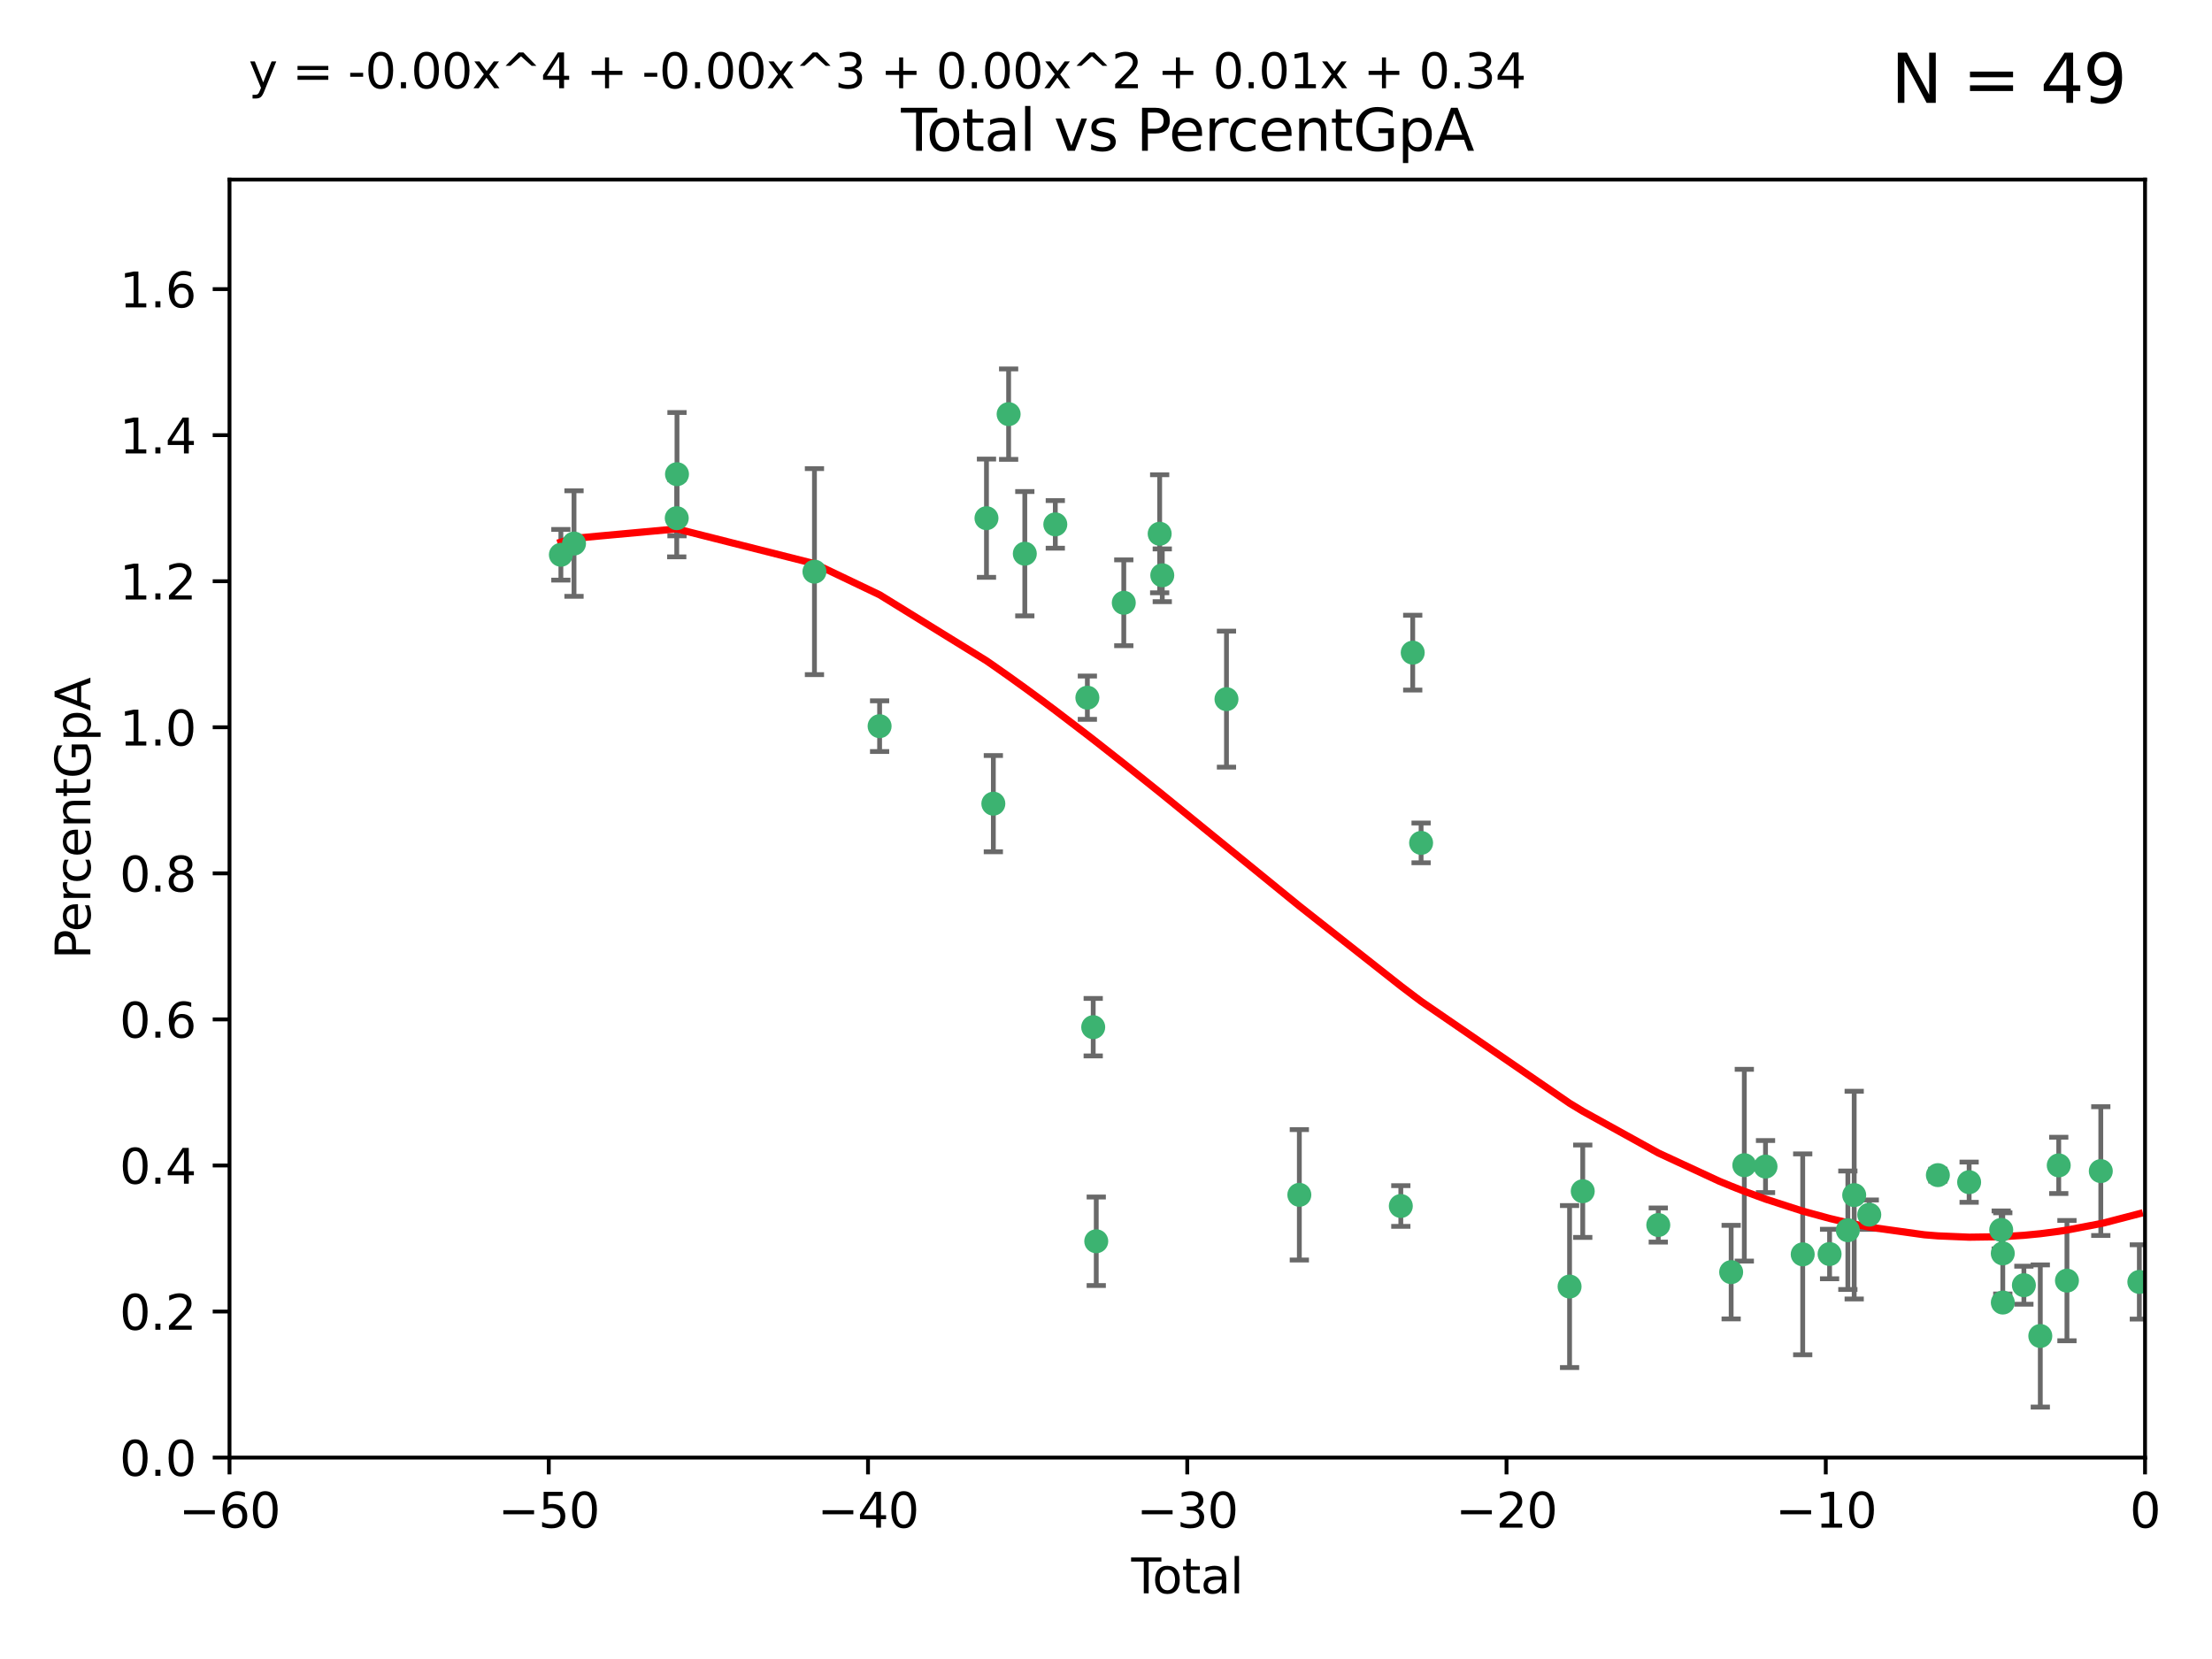 <?xml version="1.0" encoding="utf-8" standalone="no"?>
<!DOCTYPE svg PUBLIC "-//W3C//DTD SVG 1.1//EN"
  "http://www.w3.org/Graphics/SVG/1.1/DTD/svg11.dtd">
<svg xmlns:xlink="http://www.w3.org/1999/xlink" width="460.8pt" height="345.6pt" viewBox="0 0 460.8 345.6" xmlns="http://www.w3.org/2000/svg" version="1.1">
 <defs>
  <style type="text/css">*{stroke-linejoin: round; stroke-linecap: butt}</style>
 </defs>
 <g id="figure_1">
  <g id="patch_1">
   <path d="M 0 345.6 
L 460.8 345.6 
L 460.8 0 
L 0 0 
z
" style="fill: #ffffff"/>
  </g>
  <g id="axes_1">
   <g id="patch_2">
    <path d="M 47.81 303.64 
L 446.85 303.64 
L 446.85 37.411 
L 47.81 37.411 
z
" style="fill: #ffffff"/>
   </g>
   <g id="PathCollection_1">
    <defs>
     <path id="m4692ec06b2" d="M 0 1.118 
C 0.297 1.118 0.581 1 0.791 0.791 
C 1 0.581 1.118 0.297 1.118 0 
C 1.118 -0.297 1 -0.581 0.791 -0.791 
C 0.581 -1 0.297 -1.118 0 -1.118 
C -0.297 -1.118 -0.581 -1 -0.791 -0.791 
C -1 -0.581 -1.118 -0.297 -1.118 0 
C -1.118 0.297 -1 0.581 -0.791 0.791 
C -0.581 1 -0.297 1.118 0 1.118 
z
" style="stroke: #3cb371"/>
    </defs>
    <g clip-path="url(#p5412caa7f9)">
     <use xlink:href="#m4692ec06b2" x="116.842" y="115.568" style="fill: #3cb371; stroke: #3cb371"/>
     <use xlink:href="#m4692ec06b2" x="119.578" y="113.232" style="fill: #3cb371; stroke: #3cb371"/>
     <use xlink:href="#m4692ec06b2" x="140.979" y="107.943" style="fill: #3cb371; stroke: #3cb371"/>
     <use xlink:href="#m4692ec06b2" x="141.03" y="98.781" style="fill: #3cb371; stroke: #3cb371"/>
     <use xlink:href="#m4692ec06b2" x="169.665" y="119.082" style="fill: #3cb371; stroke: #3cb371"/>
     <use xlink:href="#m4692ec06b2" x="183.238" y="151.274" style="fill: #3cb371; stroke: #3cb371"/>
     <use xlink:href="#m4692ec06b2" x="205.501" y="107.949" style="fill: #3cb371; stroke: #3cb371"/>
     <use xlink:href="#m4692ec06b2" x="206.932" y="167.417" style="fill: #3cb371; stroke: #3cb371"/>
     <use xlink:href="#m4692ec06b2" x="210.116" y="86.272" style="fill: #3cb371; stroke: #3cb371"/>
     <use xlink:href="#m4692ec06b2" x="213.487" y="115.347" style="fill: #3cb371; stroke: #3cb371"/>
     <use xlink:href="#m4692ec06b2" x="219.84" y="109.239" style="fill: #3cb371; stroke: #3cb371"/>
     <use xlink:href="#m4692ec06b2" x="226.519" y="145.341" style="fill: #3cb371; stroke: #3cb371"/>
     <use xlink:href="#m4692ec06b2" x="227.736" y="213.979" style="fill: #3cb371; stroke: #3cb371"/>
     <use xlink:href="#m4692ec06b2" x="228.369" y="258.579" style="fill: #3cb371; stroke: #3cb371"/>
     <use xlink:href="#m4692ec06b2" x="234.106" y="125.569" style="fill: #3cb371; stroke: #3cb371"/>
     <use xlink:href="#m4692ec06b2" x="241.581" y="111.192" style="fill: #3cb371; stroke: #3cb371"/>
     <use xlink:href="#m4692ec06b2" x="242.123" y="119.843" style="fill: #3cb371; stroke: #3cb371"/>
     <use xlink:href="#m4692ec06b2" x="255.497" y="145.644" style="fill: #3cb371; stroke: #3cb371"/>
     <use xlink:href="#m4692ec06b2" x="270.676" y="248.904" style="fill: #3cb371; stroke: #3cb371"/>
     <use xlink:href="#m4692ec06b2" x="291.816" y="251.235" style="fill: #3cb371; stroke: #3cb371"/>
     <use xlink:href="#m4692ec06b2" x="294.296" y="135.958" style="fill: #3cb371; stroke: #3cb371"/>
     <use xlink:href="#m4692ec06b2" x="296.041" y="175.59" style="fill: #3cb371; stroke: #3cb371"/>
     <use xlink:href="#m4692ec06b2" x="326.971" y="268.012" style="fill: #3cb371; stroke: #3cb371"/>
     <use xlink:href="#m4692ec06b2" x="329.715" y="248.151" style="fill: #3cb371; stroke: #3cb371"/>
     <use xlink:href="#m4692ec06b2" x="345.451" y="255.193" style="fill: #3cb371; stroke: #3cb371"/>
     <use xlink:href="#m4692ec06b2" x="360.631" y="265.008" style="fill: #3cb371; stroke: #3cb371"/>
     <use xlink:href="#m4692ec06b2" x="363.373" y="242.731" style="fill: #3cb371; stroke: #3cb371"/>
     <use xlink:href="#m4692ec06b2" x="367.79" y="243.018" style="fill: #3cb371; stroke: #3cb371"/>
     <use xlink:href="#m4692ec06b2" x="375.538" y="261.303" style="fill: #3cb371; stroke: #3cb371"/>
     <use xlink:href="#m4692ec06b2" x="381.135" y="261.239" style="fill: #3cb371; stroke: #3cb371"/>
     <use xlink:href="#m4692ec06b2" x="384.942" y="256.279" style="fill: #3cb371; stroke: #3cb371"/>
     <use xlink:href="#m4692ec06b2" x="386.263" y="248.965" style="fill: #3cb371; stroke: #3cb371"/>
     <use xlink:href="#m4692ec06b2" x="389.405" y="253.038" style="fill: #3cb371; stroke: #3cb371"/>
     <use xlink:href="#m4692ec06b2" x="403.696" y="244.8" style="fill: #3cb371; stroke: #3cb371"/>
     <use xlink:href="#m4692ec06b2" x="410.206" y="246.271" style="fill: #3cb371; stroke: #3cb371"/>
     <use xlink:href="#m4692ec06b2" x="416.889" y="256.212" style="fill: #3cb371; stroke: #3cb371"/>
     <use xlink:href="#m4692ec06b2" x="417.216" y="261.105" style="fill: #3cb371; stroke: #3cb371"/>
     <use xlink:href="#m4692ec06b2" x="417.223" y="271.345" style="fill: #3cb371; stroke: #3cb371"/>
     <use xlink:href="#m4692ec06b2" x="421.613" y="267.733" style="fill: #3cb371; stroke: #3cb371"/>
     <use xlink:href="#m4692ec06b2" x="425.033" y="278.312" style="fill: #3cb371; stroke: #3cb371"/>
     <use xlink:href="#m4692ec06b2" x="428.874" y="242.769" style="fill: #3cb371; stroke: #3cb371"/>
     <use xlink:href="#m4692ec06b2" x="430.584" y="266.777" style="fill: #3cb371; stroke: #3cb371"/>
     <use xlink:href="#m4692ec06b2" x="437.635" y="243.962" style="fill: #3cb371; stroke: #3cb371"/>
     <use xlink:href="#m4692ec06b2" x="445.664" y="267.05" style="fill: #3cb371; stroke: #3cb371"/>
    </g>
   </g>
   <g id="matplotlib.axis_1">
    <g id="xtick_1">
     <g id="line2d_1">
      <defs>
       <path id="m58c112a62a" d="M 0 0 
L 0 3.5 
" style="stroke: #000000; stroke-width: 0.8"/>
      </defs>
      <g>
       <use xlink:href="#m58c112a62a" x="47.81" y="303.64" style="stroke: #000000; stroke-width: 0.8"/>
      </g>
     </g>
     <g id="text_1">
      <!-- −60 -->
      <g transform="translate(37.258 318.238)scale(0.1 -0.1)">
       <defs>
        <path id="DejaVuSans-2212" d="M 678 2272 
L 4684 2272 
L 4684 1741 
L 678 1741 
L 678 2272 
z
" transform="scale(0.016)"/>
        <path id="DejaVuSans-36" d="M 2113 2584 
Q 1688 2584 1439 2293 
Q 1191 2003 1191 1497 
Q 1191 994 1439 701 
Q 1688 409 2113 409 
Q 2538 409 2786 701 
Q 3034 994 3034 1497 
Q 3034 2003 2786 2293 
Q 2538 2584 2113 2584 
z
M 3366 4563 
L 3366 3988 
Q 3128 4100 2886 4159 
Q 2644 4219 2406 4219 
Q 1781 4219 1451 3797 
Q 1122 3375 1075 2522 
Q 1259 2794 1537 2939 
Q 1816 3084 2150 3084 
Q 2853 3084 3261 2657 
Q 3669 2231 3669 1497 
Q 3669 778 3244 343 
Q 2819 -91 2113 -91 
Q 1303 -91 875 529 
Q 447 1150 447 2328 
Q 447 3434 972 4092 
Q 1497 4750 2381 4750 
Q 2619 4750 2861 4703 
Q 3103 4656 3366 4563 
z
" transform="scale(0.016)"/>
        <path id="DejaVuSans-30" d="M 2034 4250 
Q 1547 4250 1301 3770 
Q 1056 3291 1056 2328 
Q 1056 1369 1301 889 
Q 1547 409 2034 409 
Q 2525 409 2770 889 
Q 3016 1369 3016 2328 
Q 3016 3291 2770 3770 
Q 2525 4250 2034 4250 
z
M 2034 4750 
Q 2819 4750 3233 4129 
Q 3647 3509 3647 2328 
Q 3647 1150 3233 529 
Q 2819 -91 2034 -91 
Q 1250 -91 836 529 
Q 422 1150 422 2328 
Q 422 3509 836 4129 
Q 1250 4750 2034 4750 
z
" transform="scale(0.016)"/>
       </defs>
       <use xlink:href="#DejaVuSans-2212"/>
       <use xlink:href="#DejaVuSans-36" x="83.789"/>
       <use xlink:href="#DejaVuSans-30" x="147.412"/>
      </g>
     </g>
    </g>
    <g id="xtick_2">
     <g id="line2d_2">
      <g>
       <use xlink:href="#m58c112a62a" x="114.317" y="303.64" style="stroke: #000000; stroke-width: 0.8"/>
      </g>
     </g>
     <g id="text_2">
      <!-- −50 -->
      <g transform="translate(103.764 318.238)scale(0.1 -0.1)">
       <defs>
        <path id="DejaVuSans-35" d="M 691 4666 
L 3169 4666 
L 3169 4134 
L 1269 4134 
L 1269 2991 
Q 1406 3038 1543 3061 
Q 1681 3084 1819 3084 
Q 2600 3084 3056 2656 
Q 3513 2228 3513 1497 
Q 3513 744 3044 326 
Q 2575 -91 1722 -91 
Q 1428 -91 1123 -41 
Q 819 9 494 109 
L 494 744 
Q 775 591 1075 516 
Q 1375 441 1709 441 
Q 2250 441 2565 725 
Q 2881 1009 2881 1497 
Q 2881 1984 2565 2268 
Q 2250 2553 1709 2553 
Q 1456 2553 1204 2497 
Q 953 2441 691 2322 
L 691 4666 
z
" transform="scale(0.016)"/>
       </defs>
       <use xlink:href="#DejaVuSans-2212"/>
       <use xlink:href="#DejaVuSans-35" x="83.789"/>
       <use xlink:href="#DejaVuSans-30" x="147.412"/>
      </g>
     </g>
    </g>
    <g id="xtick_3">
     <g id="line2d_3">
      <g>
       <use xlink:href="#m58c112a62a" x="180.823" y="303.64" style="stroke: #000000; stroke-width: 0.8"/>
      </g>
     </g>
     <g id="text_3">
      <!-- −40 -->
      <g transform="translate(170.271 318.238)scale(0.1 -0.1)">
       <defs>
        <path id="DejaVuSans-34" d="M 2419 4116 
L 825 1625 
L 2419 1625 
L 2419 4116 
z
M 2253 4666 
L 3047 4666 
L 3047 1625 
L 3713 1625 
L 3713 1100 
L 3047 1100 
L 3047 0 
L 2419 0 
L 2419 1100 
L 313 1100 
L 313 1709 
L 2253 4666 
z
" transform="scale(0.016)"/>
       </defs>
       <use xlink:href="#DejaVuSans-2212"/>
       <use xlink:href="#DejaVuSans-34" x="83.789"/>
       <use xlink:href="#DejaVuSans-30" x="147.412"/>
      </g>
     </g>
    </g>
    <g id="xtick_4">
     <g id="line2d_4">
      <g>
       <use xlink:href="#m58c112a62a" x="247.33" y="303.64" style="stroke: #000000; stroke-width: 0.8"/>
      </g>
     </g>
     <g id="text_4">
      <!-- −30 -->
      <g transform="translate(236.778 318.238)scale(0.1 -0.1)">
       <defs>
        <path id="DejaVuSans-33" d="M 2597 2516 
Q 3050 2419 3304 2112 
Q 3559 1806 3559 1356 
Q 3559 666 3084 287 
Q 2609 -91 1734 -91 
Q 1441 -91 1130 -33 
Q 819 25 488 141 
L 488 750 
Q 750 597 1062 519 
Q 1375 441 1716 441 
Q 2309 441 2620 675 
Q 2931 909 2931 1356 
Q 2931 1769 2642 2001 
Q 2353 2234 1838 2234 
L 1294 2234 
L 1294 2753 
L 1863 2753 
Q 2328 2753 2575 2939 
Q 2822 3125 2822 3475 
Q 2822 3834 2567 4026 
Q 2313 4219 1838 4219 
Q 1578 4219 1281 4162 
Q 984 4106 628 3988 
L 628 4550 
Q 988 4650 1302 4700 
Q 1616 4750 1894 4750 
Q 2613 4750 3031 4423 
Q 3450 4097 3450 3541 
Q 3450 3153 3228 2886 
Q 3006 2619 2597 2516 
z
" transform="scale(0.016)"/>
       </defs>
       <use xlink:href="#DejaVuSans-2212"/>
       <use xlink:href="#DejaVuSans-33" x="83.789"/>
       <use xlink:href="#DejaVuSans-30" x="147.412"/>
      </g>
     </g>
    </g>
    <g id="xtick_5">
     <g id="line2d_5">
      <g>
       <use xlink:href="#m58c112a62a" x="313.837" y="303.64" style="stroke: #000000; stroke-width: 0.8"/>
      </g>
     </g>
     <g id="text_5">
      <!-- −20 -->
      <g transform="translate(303.284 318.238)scale(0.1 -0.1)">
       <defs>
        <path id="DejaVuSans-32" d="M 1228 531 
L 3431 531 
L 3431 0 
L 469 0 
L 469 531 
Q 828 903 1448 1529 
Q 2069 2156 2228 2338 
Q 2531 2678 2651 2914 
Q 2772 3150 2772 3378 
Q 2772 3750 2511 3984 
Q 2250 4219 1831 4219 
Q 1534 4219 1204 4116 
Q 875 4013 500 3803 
L 500 4441 
Q 881 4594 1212 4672 
Q 1544 4750 1819 4750 
Q 2544 4750 2975 4387 
Q 3406 4025 3406 3419 
Q 3406 3131 3298 2873 
Q 3191 2616 2906 2266 
Q 2828 2175 2409 1742 
Q 1991 1309 1228 531 
z
" transform="scale(0.016)"/>
       </defs>
       <use xlink:href="#DejaVuSans-2212"/>
       <use xlink:href="#DejaVuSans-32" x="83.789"/>
       <use xlink:href="#DejaVuSans-30" x="147.412"/>
      </g>
     </g>
    </g>
    <g id="xtick_6">
     <g id="line2d_6">
      <g>
       <use xlink:href="#m58c112a62a" x="380.343" y="303.64" style="stroke: #000000; stroke-width: 0.8"/>
      </g>
     </g>
     <g id="text_6">
      <!-- −10 -->
      <g transform="translate(369.791 318.238)scale(0.1 -0.1)">
       <defs>
        <path id="DejaVuSans-31" d="M 794 531 
L 1825 531 
L 1825 4091 
L 703 3866 
L 703 4441 
L 1819 4666 
L 2450 4666 
L 2450 531 
L 3481 531 
L 3481 0 
L 794 0 
L 794 531 
z
" transform="scale(0.016)"/>
       </defs>
       <use xlink:href="#DejaVuSans-2212"/>
       <use xlink:href="#DejaVuSans-31" x="83.789"/>
       <use xlink:href="#DejaVuSans-30" x="147.412"/>
      </g>
     </g>
    </g>
    <g id="xtick_7">
     <g id="line2d_7">
      <g>
       <use xlink:href="#m58c112a62a" x="446.85" y="303.64" style="stroke: #000000; stroke-width: 0.8"/>
      </g>
     </g>
     <g id="text_7">
      <!-- 0 -->
      <g transform="translate(443.669 318.238)scale(0.1 -0.1)">
       <use xlink:href="#DejaVuSans-30"/>
      </g>
     </g>
    </g>
    <g id="text_8">
     <!-- Total -->
     <g transform="translate(235.653 331.917)scale(0.1 -0.1)">
      <defs>
       <path id="DejaVuSans-54" d="M -19 4666 
L 3928 4666 
L 3928 4134 
L 2272 4134 
L 2272 0 
L 1638 0 
L 1638 4134 
L -19 4134 
L -19 4666 
z
" transform="scale(0.016)"/>
       <path id="DejaVuSans-6f" d="M 1959 3097 
Q 1497 3097 1228 2736 
Q 959 2375 959 1747 
Q 959 1119 1226 758 
Q 1494 397 1959 397 
Q 2419 397 2687 759 
Q 2956 1122 2956 1747 
Q 2956 2369 2687 2733 
Q 2419 3097 1959 3097 
z
M 1959 3584 
Q 2709 3584 3137 3096 
Q 3566 2609 3566 1747 
Q 3566 888 3137 398 
Q 2709 -91 1959 -91 
Q 1206 -91 779 398 
Q 353 888 353 1747 
Q 353 2609 779 3096 
Q 1206 3584 1959 3584 
z
" transform="scale(0.016)"/>
       <path id="DejaVuSans-74" d="M 1172 4494 
L 1172 3500 
L 2356 3500 
L 2356 3053 
L 1172 3053 
L 1172 1153 
Q 1172 725 1289 603 
Q 1406 481 1766 481 
L 2356 481 
L 2356 0 
L 1766 0 
Q 1100 0 847 248 
Q 594 497 594 1153 
L 594 3053 
L 172 3053 
L 172 3500 
L 594 3500 
L 594 4494 
L 1172 4494 
z
" transform="scale(0.016)"/>
       <path id="DejaVuSans-61" d="M 2194 1759 
Q 1497 1759 1228 1600 
Q 959 1441 959 1056 
Q 959 750 1161 570 
Q 1363 391 1709 391 
Q 2188 391 2477 730 
Q 2766 1069 2766 1631 
L 2766 1759 
L 2194 1759 
z
M 3341 1997 
L 3341 0 
L 2766 0 
L 2766 531 
Q 2569 213 2275 61 
Q 1981 -91 1556 -91 
Q 1019 -91 701 211 
Q 384 513 384 1019 
Q 384 1609 779 1909 
Q 1175 2209 1959 2209 
L 2766 2209 
L 2766 2266 
Q 2766 2663 2505 2880 
Q 2244 3097 1772 3097 
Q 1472 3097 1187 3025 
Q 903 2953 641 2809 
L 641 3341 
Q 956 3463 1253 3523 
Q 1550 3584 1831 3584 
Q 2591 3584 2966 3190 
Q 3341 2797 3341 1997 
z
" transform="scale(0.016)"/>
       <path id="DejaVuSans-6c" d="M 603 4863 
L 1178 4863 
L 1178 0 
L 603 0 
L 603 4863 
z
" transform="scale(0.016)"/>
      </defs>
      <use xlink:href="#DejaVuSans-54"/>
      <use xlink:href="#DejaVuSans-6f" x="44.084"/>
      <use xlink:href="#DejaVuSans-74" x="105.266"/>
      <use xlink:href="#DejaVuSans-61" x="144.475"/>
      <use xlink:href="#DejaVuSans-6c" x="205.754"/>
     </g>
    </g>
   </g>
   <g id="matplotlib.axis_2">
    <g id="ytick_1">
     <g id="line2d_8">
      <defs>
       <path id="md1e97ae1a2" d="M 0 0 
L -3.5 0 
" style="stroke: #000000; stroke-width: 0.8"/>
      </defs>
      <g>
       <use xlink:href="#md1e97ae1a2" x="47.81" y="303.64" style="stroke: #000000; stroke-width: 0.8"/>
      </g>
     </g>
     <g id="text_9">
      <!-- 0.0 -->
      <g transform="translate(24.907 307.439)scale(0.1 -0.1)">
       <defs>
        <path id="DejaVuSans-2e" d="M 684 794 
L 1344 794 
L 1344 0 
L 684 0 
L 684 794 
z
" transform="scale(0.016)"/>
       </defs>
       <use xlink:href="#DejaVuSans-30"/>
       <use xlink:href="#DejaVuSans-2e" x="63.623"/>
       <use xlink:href="#DejaVuSans-30" x="95.41"/>
      </g>
     </g>
    </g>
    <g id="ytick_2">
     <g id="line2d_9">
      <g>
       <use xlink:href="#md1e97ae1a2" x="47.81" y="273.214" style="stroke: #000000; stroke-width: 0.8"/>
      </g>
     </g>
     <g id="text_10">
      <!-- 0.2 -->
      <g transform="translate(24.907 277.013)scale(0.1 -0.1)">
       <use xlink:href="#DejaVuSans-30"/>
       <use xlink:href="#DejaVuSans-2e" x="63.623"/>
       <use xlink:href="#DejaVuSans-32" x="95.41"/>
      </g>
     </g>
    </g>
    <g id="ytick_3">
     <g id="line2d_10">
      <g>
       <use xlink:href="#md1e97ae1a2" x="47.81" y="242.788" style="stroke: #000000; stroke-width: 0.8"/>
      </g>
     </g>
     <g id="text_11">
      <!-- 0.4 -->
      <g transform="translate(24.907 246.587)scale(0.1 -0.1)">
       <use xlink:href="#DejaVuSans-30"/>
       <use xlink:href="#DejaVuSans-2e" x="63.623"/>
       <use xlink:href="#DejaVuSans-34" x="95.41"/>
      </g>
     </g>
    </g>
    <g id="ytick_4">
     <g id="line2d_11">
      <g>
       <use xlink:href="#md1e97ae1a2" x="47.81" y="212.362" style="stroke: #000000; stroke-width: 0.8"/>
      </g>
     </g>
     <g id="text_12">
      <!-- 0.6 -->
      <g transform="translate(24.907 216.161)scale(0.1 -0.1)">
       <use xlink:href="#DejaVuSans-30"/>
       <use xlink:href="#DejaVuSans-2e" x="63.623"/>
       <use xlink:href="#DejaVuSans-36" x="95.41"/>
      </g>
     </g>
    </g>
    <g id="ytick_5">
     <g id="line2d_12">
      <g>
       <use xlink:href="#md1e97ae1a2" x="47.81" y="181.935" style="stroke: #000000; stroke-width: 0.8"/>
      </g>
     </g>
     <g id="text_13">
      <!-- 0.8 -->
      <g transform="translate(24.907 185.735)scale(0.1 -0.1)">
       <defs>
        <path id="DejaVuSans-38" d="M 2034 2216 
Q 1584 2216 1326 1975 
Q 1069 1734 1069 1313 
Q 1069 891 1326 650 
Q 1584 409 2034 409 
Q 2484 409 2743 651 
Q 3003 894 3003 1313 
Q 3003 1734 2745 1975 
Q 2488 2216 2034 2216 
z
M 1403 2484 
Q 997 2584 770 2862 
Q 544 3141 544 3541 
Q 544 4100 942 4425 
Q 1341 4750 2034 4750 
Q 2731 4750 3128 4425 
Q 3525 4100 3525 3541 
Q 3525 3141 3298 2862 
Q 3072 2584 2669 2484 
Q 3125 2378 3379 2068 
Q 3634 1759 3634 1313 
Q 3634 634 3220 271 
Q 2806 -91 2034 -91 
Q 1263 -91 848 271 
Q 434 634 434 1313 
Q 434 1759 690 2068 
Q 947 2378 1403 2484 
z
M 1172 3481 
Q 1172 3119 1398 2916 
Q 1625 2713 2034 2713 
Q 2441 2713 2670 2916 
Q 2900 3119 2900 3481 
Q 2900 3844 2670 4047 
Q 2441 4250 2034 4250 
Q 1625 4250 1398 4047 
Q 1172 3844 1172 3481 
z
" transform="scale(0.016)"/>
       </defs>
       <use xlink:href="#DejaVuSans-30"/>
       <use xlink:href="#DejaVuSans-2e" x="63.623"/>
       <use xlink:href="#DejaVuSans-38" x="95.41"/>
      </g>
     </g>
    </g>
    <g id="ytick_6">
     <g id="line2d_13">
      <g>
       <use xlink:href="#md1e97ae1a2" x="47.81" y="151.509" style="stroke: #000000; stroke-width: 0.8"/>
      </g>
     </g>
     <g id="text_14">
      <!-- 1.0 -->
      <g transform="translate(24.907 155.308)scale(0.1 -0.1)">
       <use xlink:href="#DejaVuSans-31"/>
       <use xlink:href="#DejaVuSans-2e" x="63.623"/>
       <use xlink:href="#DejaVuSans-30" x="95.41"/>
      </g>
     </g>
    </g>
    <g id="ytick_7">
     <g id="line2d_14">
      <g>
       <use xlink:href="#md1e97ae1a2" x="47.81" y="121.083" style="stroke: #000000; stroke-width: 0.8"/>
      </g>
     </g>
     <g id="text_15">
      <!-- 1.2 -->
      <g transform="translate(24.907 124.882)scale(0.1 -0.1)">
       <use xlink:href="#DejaVuSans-31"/>
       <use xlink:href="#DejaVuSans-2e" x="63.623"/>
       <use xlink:href="#DejaVuSans-32" x="95.41"/>
      </g>
     </g>
    </g>
    <g id="ytick_8">
     <g id="line2d_15">
      <g>
       <use xlink:href="#md1e97ae1a2" x="47.81" y="90.657" style="stroke: #000000; stroke-width: 0.8"/>
      </g>
     </g>
     <g id="text_16">
      <!-- 1.4 -->
      <g transform="translate(24.907 94.456)scale(0.1 -0.1)">
       <use xlink:href="#DejaVuSans-31"/>
       <use xlink:href="#DejaVuSans-2e" x="63.623"/>
       <use xlink:href="#DejaVuSans-34" x="95.41"/>
      </g>
     </g>
    </g>
    <g id="ytick_9">
     <g id="line2d_16">
      <g>
       <use xlink:href="#md1e97ae1a2" x="47.81" y="60.231" style="stroke: #000000; stroke-width: 0.8"/>
      </g>
     </g>
     <g id="text_17">
      <!-- 1.6 -->
      <g transform="translate(24.907 64.03)scale(0.1 -0.1)">
       <use xlink:href="#DejaVuSans-31"/>
       <use xlink:href="#DejaVuSans-2e" x="63.623"/>
       <use xlink:href="#DejaVuSans-36" x="95.41"/>
      </g>
     </g>
    </g>
    <g id="text_18">
     <!-- PercentGpA -->
     <g transform="translate(18.827 199.802)rotate(-90)scale(0.1 -0.1)">
      <defs>
       <path id="DejaVuSans-50" d="M 1259 4147 
L 1259 2394 
L 2053 2394 
Q 2494 2394 2734 2622 
Q 2975 2850 2975 3272 
Q 2975 3691 2734 3919 
Q 2494 4147 2053 4147 
L 1259 4147 
z
M 628 4666 
L 2053 4666 
Q 2838 4666 3239 4311 
Q 3641 3956 3641 3272 
Q 3641 2581 3239 2228 
Q 2838 1875 2053 1875 
L 1259 1875 
L 1259 0 
L 628 0 
L 628 4666 
z
" transform="scale(0.016)"/>
       <path id="DejaVuSans-65" d="M 3597 1894 
L 3597 1613 
L 953 1613 
Q 991 1019 1311 708 
Q 1631 397 2203 397 
Q 2534 397 2845 478 
Q 3156 559 3463 722 
L 3463 178 
Q 3153 47 2828 -22 
Q 2503 -91 2169 -91 
Q 1331 -91 842 396 
Q 353 884 353 1716 
Q 353 2575 817 3079 
Q 1281 3584 2069 3584 
Q 2775 3584 3186 3129 
Q 3597 2675 3597 1894 
z
M 3022 2063 
Q 3016 2534 2758 2815 
Q 2500 3097 2075 3097 
Q 1594 3097 1305 2825 
Q 1016 2553 972 2059 
L 3022 2063 
z
" transform="scale(0.016)"/>
       <path id="DejaVuSans-72" d="M 2631 2963 
Q 2534 3019 2420 3045 
Q 2306 3072 2169 3072 
Q 1681 3072 1420 2755 
Q 1159 2438 1159 1844 
L 1159 0 
L 581 0 
L 581 3500 
L 1159 3500 
L 1159 2956 
Q 1341 3275 1631 3429 
Q 1922 3584 2338 3584 
Q 2397 3584 2469 3576 
Q 2541 3569 2628 3553 
L 2631 2963 
z
" transform="scale(0.016)"/>
       <path id="DejaVuSans-63" d="M 3122 3366 
L 3122 2828 
Q 2878 2963 2633 3030 
Q 2388 3097 2138 3097 
Q 1578 3097 1268 2742 
Q 959 2388 959 1747 
Q 959 1106 1268 751 
Q 1578 397 2138 397 
Q 2388 397 2633 464 
Q 2878 531 3122 666 
L 3122 134 
Q 2881 22 2623 -34 
Q 2366 -91 2075 -91 
Q 1284 -91 818 406 
Q 353 903 353 1747 
Q 353 2603 823 3093 
Q 1294 3584 2113 3584 
Q 2378 3584 2631 3529 
Q 2884 3475 3122 3366 
z
" transform="scale(0.016)"/>
       <path id="DejaVuSans-6e" d="M 3513 2113 
L 3513 0 
L 2938 0 
L 2938 2094 
Q 2938 2591 2744 2837 
Q 2550 3084 2163 3084 
Q 1697 3084 1428 2787 
Q 1159 2491 1159 1978 
L 1159 0 
L 581 0 
L 581 3500 
L 1159 3500 
L 1159 2956 
Q 1366 3272 1645 3428 
Q 1925 3584 2291 3584 
Q 2894 3584 3203 3211 
Q 3513 2838 3513 2113 
z
" transform="scale(0.016)"/>
       <path id="DejaVuSans-47" d="M 3809 666 
L 3809 1919 
L 2778 1919 
L 2778 2438 
L 4434 2438 
L 4434 434 
Q 4069 175 3628 42 
Q 3188 -91 2688 -91 
Q 1594 -91 976 548 
Q 359 1188 359 2328 
Q 359 3472 976 4111 
Q 1594 4750 2688 4750 
Q 3144 4750 3555 4637 
Q 3966 4525 4313 4306 
L 4313 3634 
Q 3963 3931 3569 4081 
Q 3175 4231 2741 4231 
Q 1884 4231 1454 3753 
Q 1025 3275 1025 2328 
Q 1025 1384 1454 906 
Q 1884 428 2741 428 
Q 3075 428 3337 486 
Q 3600 544 3809 666 
z
" transform="scale(0.016)"/>
       <path id="DejaVuSans-70" d="M 1159 525 
L 1159 -1331 
L 581 -1331 
L 581 3500 
L 1159 3500 
L 1159 2969 
Q 1341 3281 1617 3432 
Q 1894 3584 2278 3584 
Q 2916 3584 3314 3078 
Q 3713 2572 3713 1747 
Q 3713 922 3314 415 
Q 2916 -91 2278 -91 
Q 1894 -91 1617 61 
Q 1341 213 1159 525 
z
M 3116 1747 
Q 3116 2381 2855 2742 
Q 2594 3103 2138 3103 
Q 1681 3103 1420 2742 
Q 1159 2381 1159 1747 
Q 1159 1113 1420 752 
Q 1681 391 2138 391 
Q 2594 391 2855 752 
Q 3116 1113 3116 1747 
z
" transform="scale(0.016)"/>
       <path id="DejaVuSans-41" d="M 2188 4044 
L 1331 1722 
L 3047 1722 
L 2188 4044 
z
M 1831 4666 
L 2547 4666 
L 4325 0 
L 3669 0 
L 3244 1197 
L 1141 1197 
L 716 0 
L 50 0 
L 1831 4666 
z
" transform="scale(0.016)"/>
      </defs>
      <use xlink:href="#DejaVuSans-50"/>
      <use xlink:href="#DejaVuSans-65" x="56.678"/>
      <use xlink:href="#DejaVuSans-72" x="118.201"/>
      <use xlink:href="#DejaVuSans-63" x="157.064"/>
      <use xlink:href="#DejaVuSans-65" x="212.045"/>
      <use xlink:href="#DejaVuSans-6e" x="273.568"/>
      <use xlink:href="#DejaVuSans-74" x="336.947"/>
      <use xlink:href="#DejaVuSans-47" x="376.156"/>
      <use xlink:href="#DejaVuSans-70" x="453.646"/>
      <use xlink:href="#DejaVuSans-41" x="517.123"/>
     </g>
    </g>
   </g>
   <g id="LineCollection_1">
    <path d="M 116.842 120.843 
L 116.842 110.292 
" clip-path="url(#p5412caa7f9)" style="fill: none; stroke: #696969"/>
    <path d="M 119.578 124.224 
L 119.578 102.241 
" clip-path="url(#p5412caa7f9)" style="fill: none; stroke: #696969"/>
    <path d="M 140.979 116.002 
L 140.979 99.884 
" clip-path="url(#p5412caa7f9)" style="fill: none; stroke: #696969"/>
    <path d="M 141.03 111.622 
L 141.03 85.94 
" clip-path="url(#p5412caa7f9)" style="fill: none; stroke: #696969"/>
    <path d="M 169.665 140.54 
L 169.665 97.624 
" clip-path="url(#p5412caa7f9)" style="fill: none; stroke: #696969"/>
    <path d="M 183.238 156.555 
L 183.238 145.993 
" clip-path="url(#p5412caa7f9)" style="fill: none; stroke: #696969"/>
    <path d="M 205.501 120.265 
L 205.501 95.634 
" clip-path="url(#p5412caa7f9)" style="fill: none; stroke: #696969"/>
    <path d="M 206.932 177.442 
L 206.932 157.392 
" clip-path="url(#p5412caa7f9)" style="fill: none; stroke: #696969"/>
    <path d="M 210.116 95.691 
L 210.116 76.852 
" clip-path="url(#p5412caa7f9)" style="fill: none; stroke: #696969"/>
    <path d="M 213.487 128.299 
L 213.487 102.395 
" clip-path="url(#p5412caa7f9)" style="fill: none; stroke: #696969"/>
    <path d="M 219.84 114.195 
L 219.84 104.283 
" clip-path="url(#p5412caa7f9)" style="fill: none; stroke: #696969"/>
    <path d="M 226.519 149.851 
L 226.519 140.831 
" clip-path="url(#p5412caa7f9)" style="fill: none; stroke: #696969"/>
    <path d="M 227.736 219.969 
L 227.736 207.99 
" clip-path="url(#p5412caa7f9)" style="fill: none; stroke: #696969"/>
    <path d="M 228.369 267.795 
L 228.369 249.362 
" clip-path="url(#p5412caa7f9)" style="fill: none; stroke: #696969"/>
    <path d="M 234.106 134.51 
L 234.106 116.629 
" clip-path="url(#p5412caa7f9)" style="fill: none; stroke: #696969"/>
    <path d="M 241.581 123.488 
L 241.581 98.897 
" clip-path="url(#p5412caa7f9)" style="fill: none; stroke: #696969"/>
    <path d="M 242.123 125.336 
L 242.123 114.351 
" clip-path="url(#p5412caa7f9)" style="fill: none; stroke: #696969"/>
    <path d="M 255.497 159.813 
L 255.497 131.474 
" clip-path="url(#p5412caa7f9)" style="fill: none; stroke: #696969"/>
    <path d="M 270.676 262.485 
L 270.676 235.322 
" clip-path="url(#p5412caa7f9)" style="fill: none; stroke: #696969"/>
    <path d="M 291.816 255.474 
L 291.816 246.995 
" clip-path="url(#p5412caa7f9)" style="fill: none; stroke: #696969"/>
    <path d="M 294.296 143.75 
L 294.296 128.166 
" clip-path="url(#p5412caa7f9)" style="fill: none; stroke: #696969"/>
    <path d="M 296.041 179.727 
L 296.041 171.452 
" clip-path="url(#p5412caa7f9)" style="fill: none; stroke: #696969"/>
    <path d="M 326.971 284.883 
L 326.971 251.14 
" clip-path="url(#p5412caa7f9)" style="fill: none; stroke: #696969"/>
    <path d="M 329.715 257.777 
L 329.715 238.526 
" clip-path="url(#p5412caa7f9)" style="fill: none; stroke: #696969"/>
    <path d="M 345.451 258.749 
L 345.451 251.637 
" clip-path="url(#p5412caa7f9)" style="fill: none; stroke: #696969"/>
    <path d="M 360.631 274.757 
L 360.631 255.26 
" clip-path="url(#p5412caa7f9)" style="fill: none; stroke: #696969"/>
    <path d="M 363.373 262.705 
L 363.373 222.756 
" clip-path="url(#p5412caa7f9)" style="fill: none; stroke: #696969"/>
    <path d="M 367.79 248.44 
L 367.79 237.595 
" clip-path="url(#p5412caa7f9)" style="fill: none; stroke: #696969"/>
    <path d="M 375.538 282.228 
L 375.538 240.379 
" clip-path="url(#p5412caa7f9)" style="fill: none; stroke: #696969"/>
    <path d="M 381.135 266.393 
L 381.135 256.084 
" clip-path="url(#p5412caa7f9)" style="fill: none; stroke: #696969"/>
    <path d="M 384.942 268.618 
L 384.942 243.941 
" clip-path="url(#p5412caa7f9)" style="fill: none; stroke: #696969"/>
    <path d="M 386.263 270.602 
L 386.263 227.328 
" clip-path="url(#p5412caa7f9)" style="fill: none; stroke: #696969"/>
    <path d="M 389.405 256.103 
L 389.405 249.973 
" clip-path="url(#p5412caa7f9)" style="fill: none; stroke: #696969"/>
    <path d="M 403.696 246.035 
L 403.696 243.565 
" clip-path="url(#p5412caa7f9)" style="fill: none; stroke: #696969"/>
    <path d="M 410.206 250.461 
L 410.206 242.082 
" clip-path="url(#p5412caa7f9)" style="fill: none; stroke: #696969"/>
    <path d="M 416.889 260.173 
L 416.889 252.252 
" clip-path="url(#p5412caa7f9)" style="fill: none; stroke: #696969"/>
    <path d="M 417.216 269.56 
L 417.216 252.649 
" clip-path="url(#p5412caa7f9)" style="fill: none; stroke: #696969"/>
    <path d="M 417.223 272.281 
L 417.223 270.409 
" clip-path="url(#p5412caa7f9)" style="fill: none; stroke: #696969"/>
    <path d="M 421.613 271.693 
L 421.613 263.773 
" clip-path="url(#p5412caa7f9)" style="fill: none; stroke: #696969"/>
    <path d="M 425.033 293.118 
L 425.033 263.505 
" clip-path="url(#p5412caa7f9)" style="fill: none; stroke: #696969"/>
    <path d="M 428.874 248.63 
L 428.874 236.908 
" clip-path="url(#p5412caa7f9)" style="fill: none; stroke: #696969"/>
    <path d="M 430.584 279.306 
L 430.584 254.248 
" clip-path="url(#p5412caa7f9)" style="fill: none; stroke: #696969"/>
    <path d="M 437.635 257.376 
L 437.635 230.547 
" clip-path="url(#p5412caa7f9)" style="fill: none; stroke: #696969"/>
    <path d="M 445.664 274.792 
L 445.664 259.308 
" clip-path="url(#p5412caa7f9)" style="fill: none; stroke: #696969"/>
   </g>
   <g id="line2d_17">
    <defs>
     <path id="m4fae559ac9" d="M 2 0 
L -2 -0 
" style="stroke: #696969"/>
    </defs>
    <g clip-path="url(#p5412caa7f9)">
     <use xlink:href="#m4fae559ac9" x="116.842" y="120.843" style="fill: #696969; stroke: #696969"/>
     <use xlink:href="#m4fae559ac9" x="119.578" y="124.224" style="fill: #696969; stroke: #696969"/>
     <use xlink:href="#m4fae559ac9" x="140.979" y="116.002" style="fill: #696969; stroke: #696969"/>
     <use xlink:href="#m4fae559ac9" x="141.03" y="111.622" style="fill: #696969; stroke: #696969"/>
     <use xlink:href="#m4fae559ac9" x="169.665" y="140.54" style="fill: #696969; stroke: #696969"/>
     <use xlink:href="#m4fae559ac9" x="183.238" y="156.555" style="fill: #696969; stroke: #696969"/>
     <use xlink:href="#m4fae559ac9" x="205.501" y="120.265" style="fill: #696969; stroke: #696969"/>
     <use xlink:href="#m4fae559ac9" x="206.932" y="177.442" style="fill: #696969; stroke: #696969"/>
     <use xlink:href="#m4fae559ac9" x="210.116" y="95.691" style="fill: #696969; stroke: #696969"/>
     <use xlink:href="#m4fae559ac9" x="213.487" y="128.299" style="fill: #696969; stroke: #696969"/>
     <use xlink:href="#m4fae559ac9" x="219.84" y="114.195" style="fill: #696969; stroke: #696969"/>
     <use xlink:href="#m4fae559ac9" x="226.519" y="149.851" style="fill: #696969; stroke: #696969"/>
     <use xlink:href="#m4fae559ac9" x="227.736" y="219.969" style="fill: #696969; stroke: #696969"/>
     <use xlink:href="#m4fae559ac9" x="228.369" y="267.795" style="fill: #696969; stroke: #696969"/>
     <use xlink:href="#m4fae559ac9" x="234.106" y="134.51" style="fill: #696969; stroke: #696969"/>
     <use xlink:href="#m4fae559ac9" x="241.581" y="123.488" style="fill: #696969; stroke: #696969"/>
     <use xlink:href="#m4fae559ac9" x="242.123" y="125.336" style="fill: #696969; stroke: #696969"/>
     <use xlink:href="#m4fae559ac9" x="255.497" y="159.813" style="fill: #696969; stroke: #696969"/>
     <use xlink:href="#m4fae559ac9" x="270.676" y="262.485" style="fill: #696969; stroke: #696969"/>
     <use xlink:href="#m4fae559ac9" x="291.816" y="255.474" style="fill: #696969; stroke: #696969"/>
     <use xlink:href="#m4fae559ac9" x="294.296" y="143.75" style="fill: #696969; stroke: #696969"/>
     <use xlink:href="#m4fae559ac9" x="296.041" y="179.727" style="fill: #696969; stroke: #696969"/>
     <use xlink:href="#m4fae559ac9" x="326.971" y="284.883" style="fill: #696969; stroke: #696969"/>
     <use xlink:href="#m4fae559ac9" x="329.715" y="257.777" style="fill: #696969; stroke: #696969"/>
     <use xlink:href="#m4fae559ac9" x="345.451" y="258.749" style="fill: #696969; stroke: #696969"/>
     <use xlink:href="#m4fae559ac9" x="360.631" y="274.757" style="fill: #696969; stroke: #696969"/>
     <use xlink:href="#m4fae559ac9" x="363.373" y="262.705" style="fill: #696969; stroke: #696969"/>
     <use xlink:href="#m4fae559ac9" x="367.79" y="248.44" style="fill: #696969; stroke: #696969"/>
     <use xlink:href="#m4fae559ac9" x="375.538" y="282.228" style="fill: #696969; stroke: #696969"/>
     <use xlink:href="#m4fae559ac9" x="381.135" y="266.393" style="fill: #696969; stroke: #696969"/>
     <use xlink:href="#m4fae559ac9" x="384.942" y="268.618" style="fill: #696969; stroke: #696969"/>
     <use xlink:href="#m4fae559ac9" x="386.263" y="270.602" style="fill: #696969; stroke: #696969"/>
     <use xlink:href="#m4fae559ac9" x="389.405" y="256.103" style="fill: #696969; stroke: #696969"/>
     <use xlink:href="#m4fae559ac9" x="403.696" y="246.035" style="fill: #696969; stroke: #696969"/>
     <use xlink:href="#m4fae559ac9" x="410.206" y="250.461" style="fill: #696969; stroke: #696969"/>
     <use xlink:href="#m4fae559ac9" x="416.889" y="260.173" style="fill: #696969; stroke: #696969"/>
     <use xlink:href="#m4fae559ac9" x="417.216" y="269.56" style="fill: #696969; stroke: #696969"/>
     <use xlink:href="#m4fae559ac9" x="417.223" y="272.281" style="fill: #696969; stroke: #696969"/>
     <use xlink:href="#m4fae559ac9" x="421.613" y="271.693" style="fill: #696969; stroke: #696969"/>
     <use xlink:href="#m4fae559ac9" x="425.033" y="293.118" style="fill: #696969; stroke: #696969"/>
     <use xlink:href="#m4fae559ac9" x="428.874" y="248.63" style="fill: #696969; stroke: #696969"/>
     <use xlink:href="#m4fae559ac9" x="430.584" y="279.306" style="fill: #696969; stroke: #696969"/>
     <use xlink:href="#m4fae559ac9" x="437.635" y="257.376" style="fill: #696969; stroke: #696969"/>
     <use xlink:href="#m4fae559ac9" x="445.664" y="274.792" style="fill: #696969; stroke: #696969"/>
    </g>
   </g>
   <g id="line2d_18">
    <g clip-path="url(#p5412caa7f9)">
     <use xlink:href="#m4fae559ac9" x="116.842" y="110.292" style="fill: #696969; stroke: #696969"/>
     <use xlink:href="#m4fae559ac9" x="119.578" y="102.241" style="fill: #696969; stroke: #696969"/>
     <use xlink:href="#m4fae559ac9" x="140.979" y="99.884" style="fill: #696969; stroke: #696969"/>
     <use xlink:href="#m4fae559ac9" x="141.03" y="85.94" style="fill: #696969; stroke: #696969"/>
     <use xlink:href="#m4fae559ac9" x="169.665" y="97.624" style="fill: #696969; stroke: #696969"/>
     <use xlink:href="#m4fae559ac9" x="183.238" y="145.993" style="fill: #696969; stroke: #696969"/>
     <use xlink:href="#m4fae559ac9" x="205.501" y="95.634" style="fill: #696969; stroke: #696969"/>
     <use xlink:href="#m4fae559ac9" x="206.932" y="157.392" style="fill: #696969; stroke: #696969"/>
     <use xlink:href="#m4fae559ac9" x="210.116" y="76.852" style="fill: #696969; stroke: #696969"/>
     <use xlink:href="#m4fae559ac9" x="213.487" y="102.395" style="fill: #696969; stroke: #696969"/>
     <use xlink:href="#m4fae559ac9" x="219.84" y="104.283" style="fill: #696969; stroke: #696969"/>
     <use xlink:href="#m4fae559ac9" x="226.519" y="140.831" style="fill: #696969; stroke: #696969"/>
     <use xlink:href="#m4fae559ac9" x="227.736" y="207.99" style="fill: #696969; stroke: #696969"/>
     <use xlink:href="#m4fae559ac9" x="228.369" y="249.362" style="fill: #696969; stroke: #696969"/>
     <use xlink:href="#m4fae559ac9" x="234.106" y="116.629" style="fill: #696969; stroke: #696969"/>
     <use xlink:href="#m4fae559ac9" x="241.581" y="98.897" style="fill: #696969; stroke: #696969"/>
     <use xlink:href="#m4fae559ac9" x="242.123" y="114.351" style="fill: #696969; stroke: #696969"/>
     <use xlink:href="#m4fae559ac9" x="255.497" y="131.474" style="fill: #696969; stroke: #696969"/>
     <use xlink:href="#m4fae559ac9" x="270.676" y="235.322" style="fill: #696969; stroke: #696969"/>
     <use xlink:href="#m4fae559ac9" x="291.816" y="246.995" style="fill: #696969; stroke: #696969"/>
     <use xlink:href="#m4fae559ac9" x="294.296" y="128.166" style="fill: #696969; stroke: #696969"/>
     <use xlink:href="#m4fae559ac9" x="296.041" y="171.452" style="fill: #696969; stroke: #696969"/>
     <use xlink:href="#m4fae559ac9" x="326.971" y="251.14" style="fill: #696969; stroke: #696969"/>
     <use xlink:href="#m4fae559ac9" x="329.715" y="238.526" style="fill: #696969; stroke: #696969"/>
     <use xlink:href="#m4fae559ac9" x="345.451" y="251.637" style="fill: #696969; stroke: #696969"/>
     <use xlink:href="#m4fae559ac9" x="360.631" y="255.26" style="fill: #696969; stroke: #696969"/>
     <use xlink:href="#m4fae559ac9" x="363.373" y="222.756" style="fill: #696969; stroke: #696969"/>
     <use xlink:href="#m4fae559ac9" x="367.79" y="237.595" style="fill: #696969; stroke: #696969"/>
     <use xlink:href="#m4fae559ac9" x="375.538" y="240.379" style="fill: #696969; stroke: #696969"/>
     <use xlink:href="#m4fae559ac9" x="381.135" y="256.084" style="fill: #696969; stroke: #696969"/>
     <use xlink:href="#m4fae559ac9" x="384.942" y="243.941" style="fill: #696969; stroke: #696969"/>
     <use xlink:href="#m4fae559ac9" x="386.263" y="227.328" style="fill: #696969; stroke: #696969"/>
     <use xlink:href="#m4fae559ac9" x="389.405" y="249.973" style="fill: #696969; stroke: #696969"/>
     <use xlink:href="#m4fae559ac9" x="403.696" y="243.565" style="fill: #696969; stroke: #696969"/>
     <use xlink:href="#m4fae559ac9" x="410.206" y="242.082" style="fill: #696969; stroke: #696969"/>
     <use xlink:href="#m4fae559ac9" x="416.889" y="252.252" style="fill: #696969; stroke: #696969"/>
     <use xlink:href="#m4fae559ac9" x="417.216" y="252.649" style="fill: #696969; stroke: #696969"/>
     <use xlink:href="#m4fae559ac9" x="417.223" y="270.409" style="fill: #696969; stroke: #696969"/>
     <use xlink:href="#m4fae559ac9" x="421.613" y="263.773" style="fill: #696969; stroke: #696969"/>
     <use xlink:href="#m4fae559ac9" x="425.033" y="263.505" style="fill: #696969; stroke: #696969"/>
     <use xlink:href="#m4fae559ac9" x="428.874" y="236.908" style="fill: #696969; stroke: #696969"/>
     <use xlink:href="#m4fae559ac9" x="430.584" y="254.248" style="fill: #696969; stroke: #696969"/>
     <use xlink:href="#m4fae559ac9" x="437.635" y="230.547" style="fill: #696969; stroke: #696969"/>
     <use xlink:href="#m4fae559ac9" x="445.664" y="259.308" style="fill: #696969; stroke: #696969"/>
    </g>
   </g>
   <g id="line2d_19">
    <path d="M 116.842 112.939 
L 119.578 112.145 
L 140.979 110.182 
L 141.03 110.186 
L 169.665 117.423 
L 183.238 123.908 
L 205.501 137.65 
L 206.932 138.639 
L 210.116 140.877 
L 213.487 143.299 
L 216.895 145.799 
L 219.84 147.998 
L 226.519 153.1 
L 227.736 154.045 
L 228.369 154.538 
L 234.106 159.055 
L 241.581 165.045 
L 242.123 165.483 
L 255.497 176.377 
L 270.676 188.745 
L 270.678 188.746 
L 291.816 205.408 
L 294.296 207.289 
L 296.041 208.6 
L 326.971 229.826 
L 329.715 231.488 
L 345.451 240.184 
L 358.159 246.07 
L 360.631 247.088 
L 363.373 248.167 
L 367.79 249.792 
L 375.538 252.295 
L 381.135 253.821 
L 384.942 254.721 
L 386.263 255.006 
L 389.405 255.63 
L 400.879 257.229 
L 403.696 257.456 
L 410.206 257.728 
L 416.889 257.634 
L 417.216 257.62 
L 417.223 257.62 
L 421.613 257.338 
L 425.033 257.004 
L 428.874 256.508 
L 430.584 256.246 
L 437.635 254.898 
L 438.373 254.732 
L 445.664 252.836 
" clip-path="url(#p5412caa7f9)" style="fill: none; stroke: #ff0000; stroke-width: 1.5; stroke-linecap: square"/>
   </g>
   <g id="line2d_20">
    <defs>
     <path id="m2651bc0541" d="M 0 2 
C 0.53 2 1.039 1.789 1.414 1.414 
C 1.789 1.039 2 0.53 2 0 
C 2 -0.53 1.789 -1.039 1.414 -1.414 
C 1.039 -1.789 0.53 -2 0 -2 
C -0.53 -2 -1.039 -1.789 -1.414 -1.414 
C -1.789 -1.039 -2 -0.53 -2 0 
C -2 0.53 -1.789 1.039 -1.414 1.414 
C -1.039 1.789 -0.53 2 0 2 
z
" style="stroke: #3cb371"/>
    </defs>
    <g clip-path="url(#p5412caa7f9)">
     <use xlink:href="#m2651bc0541" x="116.842" y="115.568" style="fill: #3cb371; stroke: #3cb371"/>
     <use xlink:href="#m2651bc0541" x="119.578" y="113.232" style="fill: #3cb371; stroke: #3cb371"/>
     <use xlink:href="#m2651bc0541" x="140.979" y="107.943" style="fill: #3cb371; stroke: #3cb371"/>
     <use xlink:href="#m2651bc0541" x="141.03" y="98.781" style="fill: #3cb371; stroke: #3cb371"/>
     <use xlink:href="#m2651bc0541" x="169.665" y="119.082" style="fill: #3cb371; stroke: #3cb371"/>
     <use xlink:href="#m2651bc0541" x="183.238" y="151.274" style="fill: #3cb371; stroke: #3cb371"/>
     <use xlink:href="#m2651bc0541" x="205.501" y="107.949" style="fill: #3cb371; stroke: #3cb371"/>
     <use xlink:href="#m2651bc0541" x="206.932" y="167.417" style="fill: #3cb371; stroke: #3cb371"/>
     <use xlink:href="#m2651bc0541" x="210.116" y="86.272" style="fill: #3cb371; stroke: #3cb371"/>
     <use xlink:href="#m2651bc0541" x="213.487" y="115.347" style="fill: #3cb371; stroke: #3cb371"/>
     <use xlink:href="#m2651bc0541" x="219.84" y="109.239" style="fill: #3cb371; stroke: #3cb371"/>
     <use xlink:href="#m2651bc0541" x="226.519" y="145.341" style="fill: #3cb371; stroke: #3cb371"/>
     <use xlink:href="#m2651bc0541" x="227.736" y="213.979" style="fill: #3cb371; stroke: #3cb371"/>
     <use xlink:href="#m2651bc0541" x="228.369" y="258.579" style="fill: #3cb371; stroke: #3cb371"/>
     <use xlink:href="#m2651bc0541" x="234.106" y="125.569" style="fill: #3cb371; stroke: #3cb371"/>
     <use xlink:href="#m2651bc0541" x="241.581" y="111.192" style="fill: #3cb371; stroke: #3cb371"/>
     <use xlink:href="#m2651bc0541" x="242.123" y="119.843" style="fill: #3cb371; stroke: #3cb371"/>
     <use xlink:href="#m2651bc0541" x="255.497" y="145.644" style="fill: #3cb371; stroke: #3cb371"/>
     <use xlink:href="#m2651bc0541" x="270.676" y="248.904" style="fill: #3cb371; stroke: #3cb371"/>
     <use xlink:href="#m2651bc0541" x="291.816" y="251.235" style="fill: #3cb371; stroke: #3cb371"/>
     <use xlink:href="#m2651bc0541" x="294.296" y="135.958" style="fill: #3cb371; stroke: #3cb371"/>
     <use xlink:href="#m2651bc0541" x="296.041" y="175.59" style="fill: #3cb371; stroke: #3cb371"/>
     <use xlink:href="#m2651bc0541" x="326.971" y="268.012" style="fill: #3cb371; stroke: #3cb371"/>
     <use xlink:href="#m2651bc0541" x="329.715" y="248.151" style="fill: #3cb371; stroke: #3cb371"/>
     <use xlink:href="#m2651bc0541" x="345.451" y="255.193" style="fill: #3cb371; stroke: #3cb371"/>
     <use xlink:href="#m2651bc0541" x="360.631" y="265.008" style="fill: #3cb371; stroke: #3cb371"/>
     <use xlink:href="#m2651bc0541" x="363.373" y="242.731" style="fill: #3cb371; stroke: #3cb371"/>
     <use xlink:href="#m2651bc0541" x="367.79" y="243.018" style="fill: #3cb371; stroke: #3cb371"/>
     <use xlink:href="#m2651bc0541" x="375.538" y="261.303" style="fill: #3cb371; stroke: #3cb371"/>
     <use xlink:href="#m2651bc0541" x="381.135" y="261.239" style="fill: #3cb371; stroke: #3cb371"/>
     <use xlink:href="#m2651bc0541" x="384.942" y="256.279" style="fill: #3cb371; stroke: #3cb371"/>
     <use xlink:href="#m2651bc0541" x="386.263" y="248.965" style="fill: #3cb371; stroke: #3cb371"/>
     <use xlink:href="#m2651bc0541" x="389.405" y="253.038" style="fill: #3cb371; stroke: #3cb371"/>
     <use xlink:href="#m2651bc0541" x="403.696" y="244.8" style="fill: #3cb371; stroke: #3cb371"/>
     <use xlink:href="#m2651bc0541" x="410.206" y="246.271" style="fill: #3cb371; stroke: #3cb371"/>
     <use xlink:href="#m2651bc0541" x="416.889" y="256.212" style="fill: #3cb371; stroke: #3cb371"/>
     <use xlink:href="#m2651bc0541" x="417.216" y="261.105" style="fill: #3cb371; stroke: #3cb371"/>
     <use xlink:href="#m2651bc0541" x="417.223" y="271.345" style="fill: #3cb371; stroke: #3cb371"/>
     <use xlink:href="#m2651bc0541" x="421.613" y="267.733" style="fill: #3cb371; stroke: #3cb371"/>
     <use xlink:href="#m2651bc0541" x="425.033" y="278.312" style="fill: #3cb371; stroke: #3cb371"/>
     <use xlink:href="#m2651bc0541" x="428.874" y="242.769" style="fill: #3cb371; stroke: #3cb371"/>
     <use xlink:href="#m2651bc0541" x="430.584" y="266.777" style="fill: #3cb371; stroke: #3cb371"/>
     <use xlink:href="#m2651bc0541" x="437.635" y="243.962" style="fill: #3cb371; stroke: #3cb371"/>
     <use xlink:href="#m2651bc0541" x="445.664" y="267.05" style="fill: #3cb371; stroke: #3cb371"/>
    </g>
   </g>
   <g id="patch_3">
    <path d="M 47.81 303.64 
L 47.81 37.411 
" style="fill: none; stroke: #000000; stroke-width: 0.8; stroke-linejoin: miter; stroke-linecap: square"/>
   </g>
   <g id="patch_4">
    <path d="M 446.85 303.64 
L 446.85 37.411 
" style="fill: none; stroke: #000000; stroke-width: 0.8; stroke-linejoin: miter; stroke-linecap: square"/>
   </g>
   <g id="patch_5">
    <path d="M 47.81 303.64 
L 446.85 303.64 
" style="fill: none; stroke: #000000; stroke-width: 0.8; stroke-linejoin: miter; stroke-linecap: square"/>
   </g>
   <g id="patch_6">
    <path d="M 47.81 37.411 
L 446.85 37.411 
" style="fill: none; stroke: #000000; stroke-width: 0.8; stroke-linejoin: miter; stroke-linecap: square"/>
   </g>
   <g id="text_19">
    <!-- N = 49 -->
    <g transform="translate(393.941 21.426)scale(0.14 -0.14)">
     <defs>
      <path id="DejaVuSans-4e" d="M 628 4666 
L 1478 4666 
L 3547 763 
L 3547 4666 
L 4159 4666 
L 4159 0 
L 3309 0 
L 1241 3903 
L 1241 0 
L 628 0 
L 628 4666 
z
" transform="scale(0.016)"/>
      <path id="DejaVuSans-20" transform="scale(0.016)"/>
      <path id="DejaVuSans-3d" d="M 678 2906 
L 4684 2906 
L 4684 2381 
L 678 2381 
L 678 2906 
z
M 678 1631 
L 4684 1631 
L 4684 1100 
L 678 1100 
L 678 1631 
z
" transform="scale(0.016)"/>
      <path id="DejaVuSans-39" d="M 703 97 
L 703 672 
Q 941 559 1184 500 
Q 1428 441 1663 441 
Q 2288 441 2617 861 
Q 2947 1281 2994 2138 
Q 2813 1869 2534 1725 
Q 2256 1581 1919 1581 
Q 1219 1581 811 2004 
Q 403 2428 403 3163 
Q 403 3881 828 4315 
Q 1253 4750 1959 4750 
Q 2769 4750 3195 4129 
Q 3622 3509 3622 2328 
Q 3622 1225 3098 567 
Q 2575 -91 1691 -91 
Q 1453 -91 1209 -44 
Q 966 3 703 97 
z
M 1959 2075 
Q 2384 2075 2632 2365 
Q 2881 2656 2881 3163 
Q 2881 3666 2632 3958 
Q 2384 4250 1959 4250 
Q 1534 4250 1286 3958 
Q 1038 3666 1038 3163 
Q 1038 2656 1286 2365 
Q 1534 2075 1959 2075 
z
" transform="scale(0.016)"/>
     </defs>
     <use xlink:href="#DejaVuSans-4e"/>
     <use xlink:href="#DejaVuSans-20" x="74.805"/>
     <use xlink:href="#DejaVuSans-3d" x="106.592"/>
     <use xlink:href="#DejaVuSans-20" x="190.381"/>
     <use xlink:href="#DejaVuSans-34" x="222.168"/>
     <use xlink:href="#DejaVuSans-39" x="285.791"/>
    </g>
   </g>
   <g id="text_20">
    <!-- y = -0.00x^4 + -0.00x^3 + 0.00x^2 + 0.01x + 0.34 -->
    <g transform="translate(51.8 18.387)scale(0.1 -0.1)">
     <defs>
      <path id="DejaVuSans-79" d="M 2059 -325 
Q 1816 -950 1584 -1140 
Q 1353 -1331 966 -1331 
L 506 -1331 
L 506 -850 
L 844 -850 
Q 1081 -850 1212 -737 
Q 1344 -625 1503 -206 
L 1606 56 
L 191 3500 
L 800 3500 
L 1894 763 
L 2988 3500 
L 3597 3500 
L 2059 -325 
z
" transform="scale(0.016)"/>
      <path id="DejaVuSans-2d" d="M 313 2009 
L 1997 2009 
L 1997 1497 
L 313 1497 
L 313 2009 
z
" transform="scale(0.016)"/>
      <path id="DejaVuSans-78" d="M 3513 3500 
L 2247 1797 
L 3578 0 
L 2900 0 
L 1881 1375 
L 863 0 
L 184 0 
L 1544 1831 
L 300 3500 
L 978 3500 
L 1906 2253 
L 2834 3500 
L 3513 3500 
z
" transform="scale(0.016)"/>
      <path id="DejaVuSans-5e" d="M 2988 4666 
L 4684 2925 
L 4056 2925 
L 2681 4159 
L 1306 2925 
L 678 2925 
L 2375 4666 
L 2988 4666 
z
" transform="scale(0.016)"/>
      <path id="DejaVuSans-2b" d="M 2944 4013 
L 2944 2272 
L 4684 2272 
L 4684 1741 
L 2944 1741 
L 2944 0 
L 2419 0 
L 2419 1741 
L 678 1741 
L 678 2272 
L 2419 2272 
L 2419 4013 
L 2944 4013 
z
" transform="scale(0.016)"/>
     </defs>
     <use xlink:href="#DejaVuSans-79"/>
     <use xlink:href="#DejaVuSans-20" x="59.18"/>
     <use xlink:href="#DejaVuSans-3d" x="90.967"/>
     <use xlink:href="#DejaVuSans-20" x="174.756"/>
     <use xlink:href="#DejaVuSans-2d" x="206.543"/>
     <use xlink:href="#DejaVuSans-30" x="242.627"/>
     <use xlink:href="#DejaVuSans-2e" x="306.25"/>
     <use xlink:href="#DejaVuSans-30" x="338.037"/>
     <use xlink:href="#DejaVuSans-30" x="401.66"/>
     <use xlink:href="#DejaVuSans-78" x="465.283"/>
     <use xlink:href="#DejaVuSans-5e" x="524.463"/>
     <use xlink:href="#DejaVuSans-34" x="608.252"/>
     <use xlink:href="#DejaVuSans-20" x="671.875"/>
     <use xlink:href="#DejaVuSans-2b" x="703.662"/>
     <use xlink:href="#DejaVuSans-20" x="787.451"/>
     <use xlink:href="#DejaVuSans-2d" x="819.238"/>
     <use xlink:href="#DejaVuSans-30" x="855.322"/>
     <use xlink:href="#DejaVuSans-2e" x="918.945"/>
     <use xlink:href="#DejaVuSans-30" x="950.732"/>
     <use xlink:href="#DejaVuSans-30" x="1014.355"/>
     <use xlink:href="#DejaVuSans-78" x="1077.979"/>
     <use xlink:href="#DejaVuSans-5e" x="1137.158"/>
     <use xlink:href="#DejaVuSans-33" x="1220.947"/>
     <use xlink:href="#DejaVuSans-20" x="1284.57"/>
     <use xlink:href="#DejaVuSans-2b" x="1316.357"/>
     <use xlink:href="#DejaVuSans-20" x="1400.146"/>
     <use xlink:href="#DejaVuSans-30" x="1431.934"/>
     <use xlink:href="#DejaVuSans-2e" x="1495.557"/>
     <use xlink:href="#DejaVuSans-30" x="1527.344"/>
     <use xlink:href="#DejaVuSans-30" x="1590.967"/>
     <use xlink:href="#DejaVuSans-78" x="1654.59"/>
     <use xlink:href="#DejaVuSans-5e" x="1713.77"/>
     <use xlink:href="#DejaVuSans-32" x="1797.559"/>
     <use xlink:href="#DejaVuSans-20" x="1861.182"/>
     <use xlink:href="#DejaVuSans-2b" x="1892.969"/>
     <use xlink:href="#DejaVuSans-20" x="1976.758"/>
     <use xlink:href="#DejaVuSans-30" x="2008.545"/>
     <use xlink:href="#DejaVuSans-2e" x="2072.168"/>
     <use xlink:href="#DejaVuSans-30" x="2103.955"/>
     <use xlink:href="#DejaVuSans-31" x="2167.578"/>
     <use xlink:href="#DejaVuSans-78" x="2231.201"/>
     <use xlink:href="#DejaVuSans-20" x="2290.381"/>
     <use xlink:href="#DejaVuSans-2b" x="2322.168"/>
     <use xlink:href="#DejaVuSans-20" x="2405.957"/>
     <use xlink:href="#DejaVuSans-30" x="2437.744"/>
     <use xlink:href="#DejaVuSans-2e" x="2501.367"/>
     <use xlink:href="#DejaVuSans-33" x="2533.154"/>
     <use xlink:href="#DejaVuSans-34" x="2596.777"/>
    </g>
   </g>
   <g id="text_21">
    <!-- Total vs PercentGpA -->
    <g transform="translate(187.696 31.411)scale(0.12 -0.12)">
     <defs>
      <path id="DejaVuSans-76" d="M 191 3500 
L 800 3500 
L 1894 563 
L 2988 3500 
L 3597 3500 
L 2284 0 
L 1503 0 
L 191 3500 
z
" transform="scale(0.016)"/>
      <path id="DejaVuSans-73" d="M 2834 3397 
L 2834 2853 
Q 2591 2978 2328 3040 
Q 2066 3103 1784 3103 
Q 1356 3103 1142 2972 
Q 928 2841 928 2578 
Q 928 2378 1081 2264 
Q 1234 2150 1697 2047 
L 1894 2003 
Q 2506 1872 2764 1633 
Q 3022 1394 3022 966 
Q 3022 478 2636 193 
Q 2250 -91 1575 -91 
Q 1294 -91 989 -36 
Q 684 19 347 128 
L 347 722 
Q 666 556 975 473 
Q 1284 391 1588 391 
Q 1994 391 2212 530 
Q 2431 669 2431 922 
Q 2431 1156 2273 1281 
Q 2116 1406 1581 1522 
L 1381 1569 
Q 847 1681 609 1914 
Q 372 2147 372 2553 
Q 372 3047 722 3315 
Q 1072 3584 1716 3584 
Q 2034 3584 2315 3537 
Q 2597 3491 2834 3397 
z
" transform="scale(0.016)"/>
     </defs>
     <use xlink:href="#DejaVuSans-54"/>
     <use xlink:href="#DejaVuSans-6f" x="44.084"/>
     <use xlink:href="#DejaVuSans-74" x="105.266"/>
     <use xlink:href="#DejaVuSans-61" x="144.475"/>
     <use xlink:href="#DejaVuSans-6c" x="205.754"/>
     <use xlink:href="#DejaVuSans-20" x="233.537"/>
     <use xlink:href="#DejaVuSans-76" x="265.324"/>
     <use xlink:href="#DejaVuSans-73" x="324.504"/>
     <use xlink:href="#DejaVuSans-20" x="376.604"/>
     <use xlink:href="#DejaVuSans-50" x="408.391"/>
     <use xlink:href="#DejaVuSans-65" x="465.068"/>
     <use xlink:href="#DejaVuSans-72" x="526.592"/>
     <use xlink:href="#DejaVuSans-63" x="565.455"/>
     <use xlink:href="#DejaVuSans-65" x="620.436"/>
     <use xlink:href="#DejaVuSans-6e" x="681.959"/>
     <use xlink:href="#DejaVuSans-74" x="745.338"/>
     <use xlink:href="#DejaVuSans-47" x="784.547"/>
     <use xlink:href="#DejaVuSans-70" x="862.037"/>
     <use xlink:href="#DejaVuSans-41" x="925.514"/>
    </g>
   </g>
  </g>
 </g>
 <defs>
  <clipPath id="p5412caa7f9">
   <rect x="47.81" y="37.411" width="399.04" height="266.229"/>
  </clipPath>
 </defs>
</svg>
